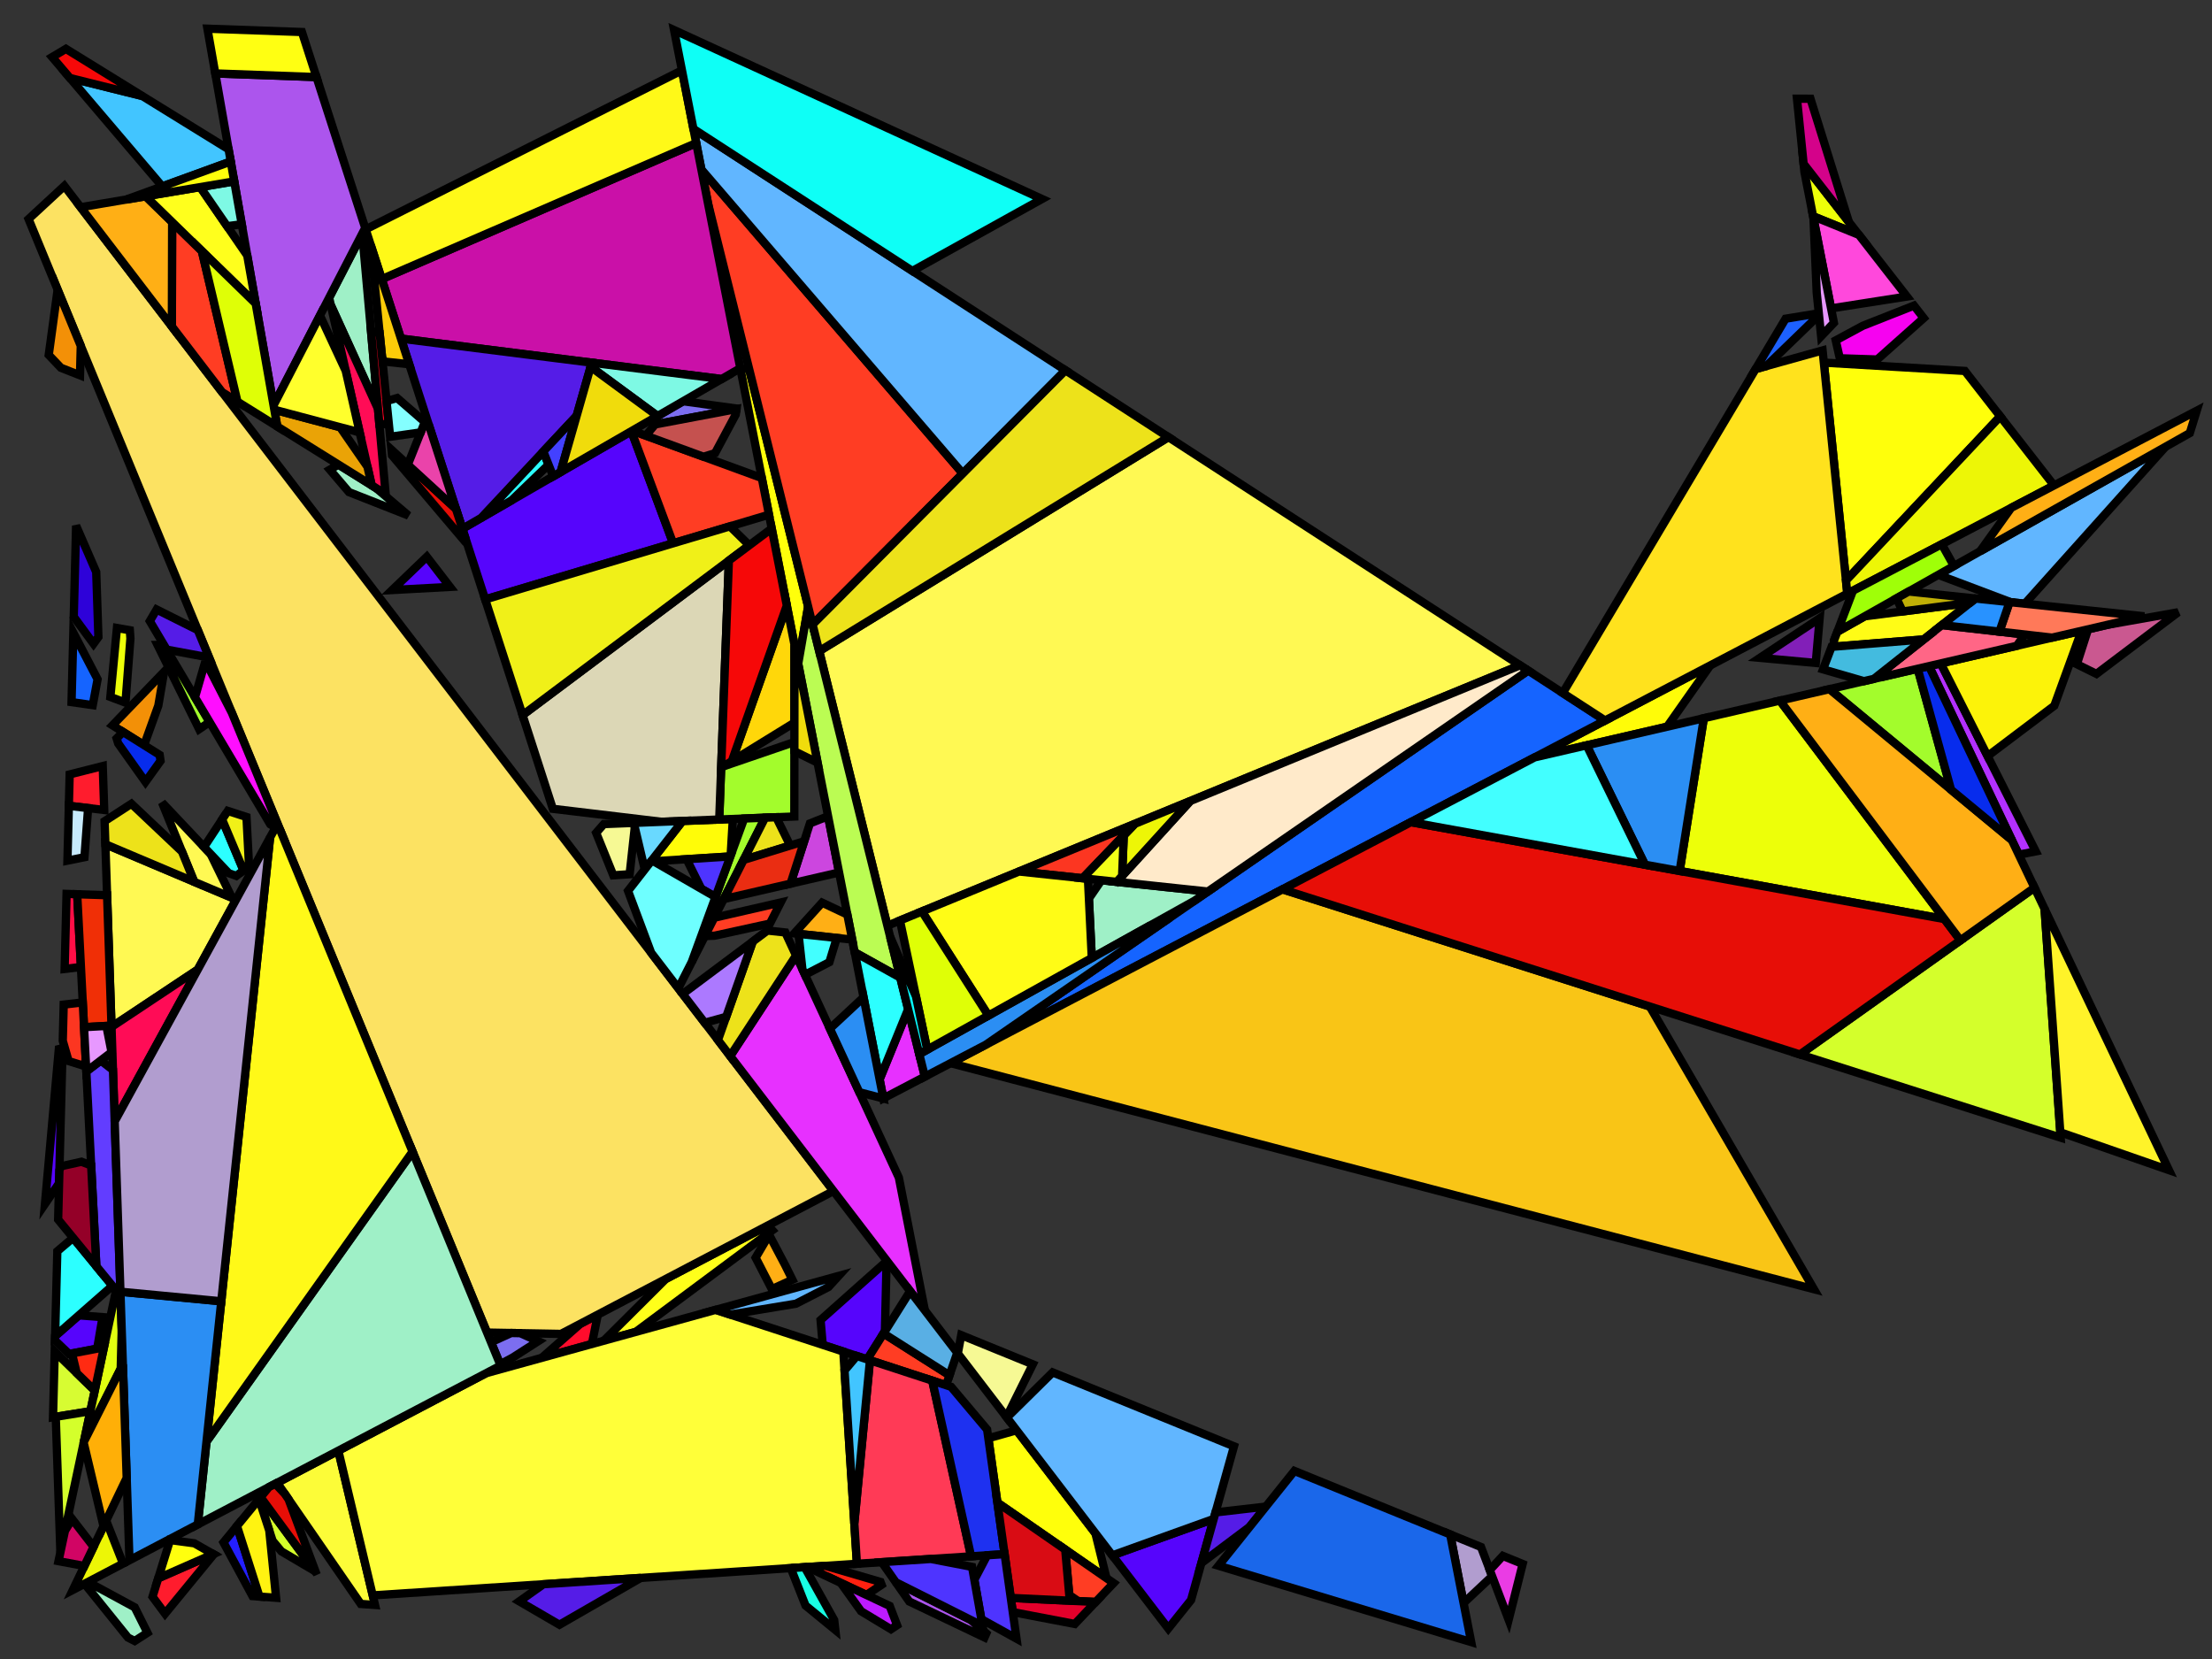 <?xml version="1.0" encoding="iso-8859-1" standalone="no"?>
<!DOCTYPE svg PUBLIC "-//W3C//DTD SVG 1.0//EN" "http://www.w3.org/TR/2001/REC-SVG-20010904/DTD/svg10.dtd">
<svg xmlns="http://www.w3.org/2000/svg" width="800" height="600">
<rect width="100%" height="100%" fill="#333333" stroke="none"/>
<path style="fill:rgb(0, 0, 0);fill-opacity:0.0;fill-rule:evenodd;stroke:rgb(0, 0, 0);stroke-width:0.0;" d="M 0, 600 L 800, 600 L 800, 0 L 0, 0 z "/>
<path style="fill:rgb(255, 255, 11);fill-opacity:1.0;fill-rule:evenodd;stroke:rgb(0, 0, 0);stroke-width:3.0;" d="M 710.619, 134.159 L 723.418, 150.596 L 667.627, 209.96 L 659.61, 131.15 z "/>
<path style="fill:rgb(255, 255, 11);fill-opacity:1.0;fill-rule:evenodd;stroke:rgb(0, 0, 0);stroke-width:3.0;" d="M 292.271, 219.365 L 288.684, 240.068 L 267.864, 133.788 L 270.817, 132.98 z "/>
<path style="fill:rgb(255, 255, 11);fill-opacity:1.0;fill-rule:evenodd;stroke:rgb(0, 0, 0);stroke-width:3.0;" d="M 396.164, 554.516 L 400.165, 570.745 L 360.719, 543.447 L 357.448, 520.17 L 367.667, 517.277 z "/>
<path style="fill:rgb(255, 255, 26);fill-opacity:1.0;fill-rule:evenodd;stroke:rgb(0, 0, 0);stroke-width:3.0;" d="M 279.33, 444.955 L 229.912, 481.701 L 218.368, 484.887 L 240.797, 462.553 L 277.706, 443.197 z "/>
<path style="fill:rgb(255, 252, 8);fill-opacity:1.0;fill-rule:evenodd;stroke:rgb(0, 0, 0);stroke-width:3.0;" d="M 264.248, 309.423 L 264.13, 309.744 L 235.439, 311.554 L 246.863, 296.911 L 265.043, 296.189 z "/>
<path style="fill:rgb(255, 252, 8);fill-opacity:1.0;fill-rule:evenodd;stroke:rgb(0, 0, 0);stroke-width:3.0;" d="M 602.927, 262.825 L 555.024, 273.91 L 618.527, 240.662 z "/>
<path style="fill:rgb(255, 12, 44);fill-opacity:1.0;fill-rule:evenodd;stroke:rgb(0, 0, 0);stroke-width:3.0;" d="M 214.069, 486.074 L 195.928, 491.081 L 209.936, 478.737 L 216.211, 475.446 z "/>
<path style="fill:rgb(86, 5, 252);fill-opacity:1.0;fill-rule:evenodd;stroke:rgb(0, 0, 0);stroke-width:3.0;" d="M 430.764, 578.675 L 422.528, 588.966 L 402.289, 562.519 L 438.953, 549.345 z "/>
<path style="fill:rgb(86, 5, 252);fill-opacity:1.0;fill-rule:evenodd;stroke:rgb(0, 0, 0);stroke-width:3.0;" d="M 243.453, 196.491 L 175.48, 216.788 L 167.225, 191.231 L 228.335, 155.937 z "/>
<path style="fill:rgb(86, 5, 252);fill-opacity:1.0;fill-rule:evenodd;stroke:rgb(0, 0, 0);stroke-width:3.0;" d="M 21.367, 427.935 L 16.253, 435.447 L 21.282, 379.409 L 22.633, 379.065 z "/>
<path style="fill:rgb(86, 5, 252);fill-opacity:1.0;fill-rule:evenodd;stroke:rgb(0, 0, 0);stroke-width:3.0;" d="M 162.752, 212.264 L 141.84, 213.389 L 154.359, 201.359 z "/>
<path style="fill:rgb(86, 5, 252);fill-opacity:1.0;fill-rule:evenodd;stroke:rgb(0, 0, 0);stroke-width:3.0;" d="M 37.084, 476.357 L 35.139, 487.764 L 24.992, 489.689 L 19.894, 484.809 L 19.935, 483.226 L 28.503, 475.709 z "/>
<path style="fill:rgb(86, 5, 252);fill-opacity:1.0;fill-rule:evenodd;stroke:rgb(0, 0, 0);stroke-width:3.0;" d="M 320.041, 481.486 L 313.654, 491.646 L 297.549, 486.38 L 296.77, 477.418 L 319.834, 456.882 L 320.638, 456.66 z "/>
<path style="fill:rgb(252, 226, 98);fill-opacity:1.0;fill-rule:evenodd;stroke:rgb(0, 0, 0);stroke-width:3.0;" d="M 301.447, 430.747 L 202.903, 482.425 L 176.147, 481.942 L 10.329, 79.221 L 23.272, 67.251 z "/>
<path style="fill:rgb(204, 70, 223);fill-opacity:1.0;fill-rule:evenodd;stroke:rgb(0, 0, 0);stroke-width:3.0;" d="M 303.468, 315.539 L 285.908, 319.589 L 292.917, 297.809 L 299.482, 295.193 z "/>
<path style="fill:rgb(163, 252, 44);fill-opacity:1.0;fill-rule:evenodd;stroke:rgb(0, 0, 0);stroke-width:3.0;" d="M 75.825, 261.147 L 72.024, 263.711 L 56.978, 233.247 L 59.273, 233.225 z "/>
<path style="fill:rgb(163, 252, 44);fill-opacity:1.0;fill-rule:evenodd;stroke:rgb(0, 0, 0);stroke-width:3.0;" d="M 705.619, 285.621 L 661.631, 249.241 L 693.557, 241.853 z "/>
<path style="fill:rgb(163, 252, 44);fill-opacity:1.0;fill-rule:evenodd;stroke:rgb(0, 0, 0);stroke-width:3.0;" d="M 287.277, 295.306 L 260.116, 296.385 L 260.813, 277.662 L 261.627, 277.161 L 287.303, 268.367 z "/>
<path style="fill:rgb(163, 252, 44);fill-opacity:1.0;fill-rule:evenodd;stroke:rgb(0, 0, 0);stroke-width:3.0;" d="M 250.173, 347.918 L 269.146, 296.026 L 276.712, 295.726 z "/>
<path style="fill:rgb(21, 100, 255);fill-opacity:1.0;fill-rule:evenodd;stroke:rgb(0, 0, 0);stroke-width:3.0;" d="M 35.292, 245.662 L 33.546, 255.03 L 25.874, 253.928 L 26.523, 228.844 z "/>
<path style="fill:rgb(21, 100, 255);fill-opacity:1.0;fill-rule:evenodd;stroke:rgb(0, 0, 0);stroke-width:3.0;" d="M 580.499, 260.572 L 356.551, 377.823 L 552.676, 242.517 z "/>
<path style="fill:rgb(252, 252, 56);fill-opacity:1.0;fill-rule:evenodd;stroke:rgb(0, 0, 0);stroke-width:3.0;" d="M 135.624, 580.458 L 130.472, 580.083 L 100.239, 536.264 L 122.363, 524.662 z "/>
<path style="fill:rgb(215, 252, 50);fill-opacity:1.0;fill-rule:evenodd;stroke:rgb(0, 0, 0);stroke-width:3.0;" d="M 34.272, 502.927 L 32.686, 510.387 L 19.175, 512.564 L 19.789, 488.843 z "/>
<path style="fill:rgb(255, 249, 83);fill-opacity:1.0;fill-rule:evenodd;stroke:rgb(0, 0, 0);stroke-width:3.0;" d="M 85.394, 325.323 L 71.515, 350.678 L 40.334, 371.404 L 38.111, 305.327 z "/>
<path style="fill:rgb(255, 249, 83);fill-opacity:1.0;fill-rule:evenodd;stroke:rgb(0, 0, 0);stroke-width:3.0;" d="M 76.173, 308.875 L 83.884, 324.684 L 70.253, 318.92 L 58.614, 290.275 z "/>
<path style="fill:rgb(255, 249, 83);fill-opacity:1.0;fill-rule:evenodd;stroke:rgb(0, 0, 0);stroke-width:3.0;" d="M 549.749, 240.617 L 320.934, 334.784 L 296.274, 235.485 L 422.579, 158.095 z "/>
<path style="fill:rgb(255, 255, 57);fill-opacity:1.0;fill-rule:evenodd;stroke:rgb(0, 0, 0);stroke-width:3.0;" d="M 305.001, 488.817 L 309.919, 565.561 L 134.799, 576.988 L 122.363, 524.662 L 175.807, 496.634 L 258.833, 473.719 z "/>
<path style="fill:rgb(212, 255, 43);fill-opacity:1.0;fill-rule:evenodd;stroke:rgb(0, 0, 0);stroke-width:3.0;" d="M 113.886, 568.211 L 101.759, 561.069 L 98.588, 557.243 L 93.677, 542.177 L 94.249, 541.48 z "/>
<path style="fill:rgb(212, 255, 43);fill-opacity:1.0;fill-rule:evenodd;stroke:rgb(0, 0, 0);stroke-width:3.0;" d="M 739.448, 328.702 L 745.268, 411.442 L 650.981, 381.355 L 735.8, 321.04 z "/>
<path style="fill:rgb(212, 255, 43);fill-opacity:1.0;fill-rule:evenodd;stroke:rgb(0, 0, 0);stroke-width:3.0;" d="M 21.843, 561.392 L 20.164, 512.404 L 32.686, 510.387 z "/>
<path style="fill:rgb(187, 252, 83);fill-opacity:1.0;fill-rule:evenodd;stroke:rgb(0, 0, 0);stroke-width:3.0;" d="M 325.603, 353.585 L 309.126, 344.42 L 288.684, 240.068 L 292.271, 219.365 z "/>
<path style="fill:rgb(255, 14, 255);fill-opacity:1.0;fill-rule:evenodd;stroke:rgb(0, 0, 0);stroke-width:3.0;" d="M 74.911, 240.355 L 83.861, 257.809 L 101.405, 300.415 L 97.742, 298.117 L 70.516, 252.19 L 73.943, 240.323 z "/>
<path style="fill:rgb(255, 14, 70);fill-opacity:1.0;fill-rule:evenodd;stroke:rgb(0, 0, 0);stroke-width:3.0;" d="M 27.919, 323.418 L 29.274, 349.73 L 23.374, 350.433 L 24.077, 323.293 z "/>
<path style="fill:rgb(255, 33, 16);fill-opacity:1.0;fill-rule:evenodd;stroke:rgb(0, 0, 0);stroke-width:3.0;" d="M 318.458, 572.135 L 318.847, 573.151 L 313.338, 576.833 L 291.903, 566.737 L 298.543, 566.304 z "/>
<path style="fill:rgb(255, 61, 35);fill-opacity:1.0;fill-rule:evenodd;stroke:rgb(0, 0, 0);stroke-width:3.0;" d="M 348.21, 171.25 L 293.885, 225.864 L 256.084, 73.652 L 253.661, 61.284 z "/>
<path style="fill:rgb(255, 61, 35);fill-opacity:1.0;fill-rule:evenodd;stroke:rgb(0, 0, 0);stroke-width:3.0;" d="M 275.524, 172.89 L 278.12, 186.14 L 243.453, 196.491 L 228.335, 155.937 L 228.64, 155.76 z "/>
<path style="fill:rgb(255, 61, 35);fill-opacity:1.0;fill-rule:evenodd;stroke:rgb(0, 0, 0);stroke-width:3.0;" d="M 343.405, 497.391 L 342.173, 500.973 L 313.654, 491.646 L 319.552, 482.264 z "/>
<path style="fill:rgb(255, 61, 35);fill-opacity:1.0;fill-rule:evenodd;stroke:rgb(0, 0, 0);stroke-width:3.0;" d="M 402.757, 572.539 L 396.279, 579.363 L 389.931, 579.062 L 386.714, 576.847 L 385.252, 560.425 z "/>
<path style="fill:rgb(255, 61, 35);fill-opacity:1.0;fill-rule:evenodd;stroke:rgb(0, 0, 0);stroke-width:3.0;" d="M 72.997, 90.791 L 85.886, 145.275 L 80.335, 141.816 L 62.163, 118.07 L 62.255, 80.316 z "/>
<path style="fill:rgb(255, 61, 35);fill-opacity:1.0;fill-rule:evenodd;stroke:rgb(0, 0, 0);stroke-width:3.0;" d="M 278.451, 334.02 L 258.441, 338.406 L 254.941, 338.542 L 258.311, 331.914 L 282.327, 326.398 z "/>
<path style="fill:rgb(97, 182, 255);fill-opacity:1.0;fill-rule:evenodd;stroke:rgb(0, 0, 0);stroke-width:3.0;" d="M 385.336, 133.928 L 348.21, 171.25 L 253.661, 61.284 L 250.788, 46.617 z "/>
<path style="fill:rgb(97, 182, 255);fill-opacity:1.0;fill-rule:evenodd;stroke:rgb(0, 0, 0);stroke-width:3.0;" d="M 446.286, 523.079 L 438.953, 549.345 L 402.289, 562.519 L 364.156, 512.69 L 380.699, 496.348 z "/>
<path style="fill:rgb(97, 182, 255);fill-opacity:1.0;fill-rule:evenodd;stroke:rgb(0, 0, 0);stroke-width:3.0;" d="M 299.612, 465.477 L 287.875, 471.497 L 264.091, 475.438 L 258.833, 473.719 L 303.293, 461.447 z "/>
<path style="fill:rgb(97, 182, 255);fill-opacity:1.0;fill-rule:evenodd;stroke:rgb(0, 0, 0);stroke-width:3.0;" d="M 732.309, 218.342 L 727.24, 217.808 L 701.001, 207.895 L 783.21, 161.559 z "/>
<path style="fill:rgb(124, 110, 240);fill-opacity:1.0;fill-rule:evenodd;stroke:rgb(0, 0, 0);stroke-width:3.0;" d="M 188.144, 482.159 L 194.651, 485.057 L 185.371, 491.006 L 180.874, 493.422 L 177.585, 485.434 L 184.884, 482.1 z "/>
<path style="fill:rgb(124, 110, 240);fill-opacity:1.0;fill-rule:evenodd;stroke:rgb(0, 0, 0);stroke-width:3.0;" d="M 266.333, 147.753 L 266.377, 147.909 L 266.372, 147.945 L 236.838, 153.523 L 235.467, 151.817 L 247.074, 145.113 z "/>
<path style="fill:rgb(159, 240, 199);fill-opacity:1.0;fill-rule:evenodd;stroke:rgb(0, 0, 0);stroke-width:3.0;" d="M 135.975, 176.484 L 147.722, 186.446 L 126.2, 177.972 L 119.282, 169.854 L 122.415, 168.036 z "/>
<path style="fill:rgb(159, 240, 199);fill-opacity:1.0;fill-rule:evenodd;stroke:rgb(0, 0, 0);stroke-width:3.0;" d="M 436.838, 322.433 L 431.984, 325.782 L 394.863, 346.459 L 393.817, 324.951 L 398.341, 318.353 z "/>
<path style="fill:rgb(159, 240, 199);fill-opacity:1.0;fill-rule:evenodd;stroke:rgb(0, 0, 0);stroke-width:3.0;" d="M 181.062, 493.879 L 71.534, 551.317 L 74.685, 521.383 L 149.206, 416.509 z "/>
<path style="fill:rgb(159, 240, 199);fill-opacity:1.0;fill-rule:evenodd;stroke:rgb(0, 0, 0);stroke-width:3.0;" d="M 136.705, 147.877 L 119.654, 110.393 L 119.037, 107.674 L 131.014, 84.498 z "/>
<path style="fill:rgb(159, 240, 199);fill-opacity:1.0;fill-rule:evenodd;stroke:rgb(0, 0, 0);stroke-width:3.0;" d="M 48.724, 581.315 L 53.328, 590.52 L 48.717, 593.483 L 46.282, 592.246 L 30.591, 572.789 L 31.811, 572.149 z "/>
<path style="fill:rgb(231, 48, 255);fill-opacity:1.0;fill-rule:evenodd;stroke:rgb(0, 0, 0);stroke-width:3.0;" d="M 325.089, 425.908 L 334.496, 473.933 L 264.096, 381.939 L 287.898, 345.572 z "/>
<path style="fill:rgb(231, 48, 255);fill-opacity:1.0;fill-rule:evenodd;stroke:rgb(0, 0, 0);stroke-width:3.0;" d="M 334.491, 389.373 L 319.472, 397.236 L 318.124, 390.354 L 328.436, 364.993 z "/>
<path style="fill:rgb(44, 255, 255);fill-opacity:1.0;fill-rule:evenodd;stroke:rgb(0, 0, 0);stroke-width:3.0;" d="M 40.668, 465.036 L 19.935, 483.226 L 20.73, 452.522 L 26.439, 447.677 z "/>
<path style="fill:rgb(44, 255, 255);fill-opacity:1.0;fill-rule:evenodd;stroke:rgb(0, 0, 0);stroke-width:3.0;" d="M 198.394, 168.075 L 185.054, 180.934 L 174.02, 187.306 L 196.498, 163.277 z "/>
<path style="fill:rgb(44, 255, 255);fill-opacity:1.0;fill-rule:evenodd;stroke:rgb(0, 0, 0);stroke-width:3.0;" d="M 88.064, 314.786 L 85.455, 316.779 L 82.702, 315.791 L 73.782, 306.342 L 80.335, 296.378 z "/>
<path style="fill:rgb(44, 255, 255);fill-opacity:1.0;fill-rule:evenodd;stroke:rgb(0, 0, 0);stroke-width:3.0;" d="M 325.603, 353.585 L 328.436, 364.993 L 318.124, 390.354 L 309.126, 344.42 z "/>
<path style="fill:rgb(255, 226, 29);fill-opacity:1.0;fill-rule:evenodd;stroke:rgb(0, 0, 0);stroke-width:3.0;" d="M 668.109, 214.703 L 580.499, 260.572 L 565.201, 250.644 L 634.943, 133.474 L 659.16, 126.73 z "/>
<path style="fill:rgb(255, 12, 86);fill-opacity:1.0;fill-rule:evenodd;stroke:rgb(0, 0, 0);stroke-width:3.0;" d="M 136.705, 147.877 L 139.47, 178.662 L 134.426, 175.519 L 119.654, 110.393 z "/>
<path style="fill:rgb(255, 12, 86);fill-opacity:1.0;fill-rule:evenodd;stroke:rgb(0, 0, 0);stroke-width:3.0;" d="M 41.482, 405.544 L 40.334, 371.404 L 71.515, 350.678 z "/>
<path style="fill:rgb(237, 226, 26);fill-opacity:1.0;fill-rule:evenodd;stroke:rgb(0, 0, 0);stroke-width:3.0;" d="M 65.813, 307.993 L 70.253, 318.92 L 38.111, 305.327 L 37.831, 296.99 L 47.525, 290.695 z "/>
<path style="fill:rgb(237, 226, 26);fill-opacity:1.0;fill-rule:evenodd;stroke:rgb(0, 0, 0);stroke-width:3.0;" d="M 284.041, 337.24 L 287.898, 345.572 L 264.096, 381.939 L 259.662, 376.146 L 272.241, 340.527 L 277.564, 336.549 z "/>
<path style="fill:rgb(237, 226, 26);fill-opacity:1.0;fill-rule:evenodd;stroke:rgb(0, 0, 0);stroke-width:3.0;" d="M 285.779, 305.808 L 268.95, 310.991 L 276.712, 295.726 L 280.73, 295.566 z "/>
<path style="fill:rgb(237, 226, 26);fill-opacity:1.0;fill-rule:evenodd;stroke:rgb(0, 0, 0);stroke-width:3.0;" d="M 422.579, 158.095 L 296.274, 235.485 L 293.885, 225.864 L 385.336, 133.928 z "/>
<path style="fill:rgb(226, 255, 17);fill-opacity:1.0;fill-rule:evenodd;stroke:rgb(0, 0, 0);stroke-width:3.0;" d="M 43.604, 468.618 L 44.022, 481.047 L 43.659, 495.014 L 30.334, 521.452 L 41.985, 466.642 z "/>
<path style="fill:rgb(202, 16, 168);fill-opacity:1.0;fill-rule:evenodd;stroke:rgb(0, 0, 0);stroke-width:3.0;" d="M 267.744, 133.175 L 260.968, 137.089 L 145.014, 122.47 L 138.059, 100.937 L 251.791, 51.737 z "/>
<path style="fill:rgb(255, 249, 24);fill-opacity:1.0;fill-rule:evenodd;stroke:rgb(0, 0, 0);stroke-width:3.0;" d="M 101.405, 300.415 L 149.206, 416.509 L 74.685, 521.383 L 97.685, 302.868 L 99.635, 299.305 z "/>
<path style="fill:rgb(255, 249, 24);fill-opacity:1.0;fill-rule:evenodd;stroke:rgb(0, 0, 0);stroke-width:3.0;" d="M 251.791, 51.737 L 138.059, 100.937 L 132.247, 82.945 L 246.638, 25.434 z "/>
<path style="fill:rgb(172, 85, 237);fill-opacity:1.0;fill-rule:evenodd;stroke:rgb(0, 0, 0);stroke-width:3.0;" d="M 351.07, 585.868 L 356.706, 590.731 L 356.065, 592.199 L 328.853, 579.201 L 323.986, 572.243 z "/>
<path style="fill:rgb(172, 85, 237);fill-opacity:1.0;fill-rule:evenodd;stroke:rgb(0, 0, 0);stroke-width:3.0;" d="M 114.461, 27.878 L 132.082, 82.431 L 98.932, 146.58 L 77.859, 26.552 z "/>
<path style="fill:rgb(255, 58, 86);fill-opacity:1.0;fill-rule:evenodd;stroke:rgb(0, 0, 0);stroke-width:3.0;" d="M 337.158, 499.333 L 351.215, 562.867 L 309.919, 565.561 L 308.978, 550.881 L 314.635, 491.967 z "/>
<path style="fill:rgb(255, 28, 45);fill-opacity:1.0;fill-rule:evenodd;stroke:rgb(0, 0, 0);stroke-width:3.0;" d="M 37.695, 292.944 L 24.902, 291.435 L 25.197, 280.077 L 37.16, 277.049 z "/>
<path style="fill:rgb(255, 28, 45);fill-opacity:1.0;fill-rule:evenodd;stroke:rgb(0, 0, 0);stroke-width:3.0;" d="M 77.296, 562.147 L 59.696, 583.603 L 55.165, 577.483 L 57.233, 570.801 L 77.14, 562.059 z "/>
<path style="fill:rgb(98, 61, 255);fill-opacity:1.0;fill-rule:evenodd;stroke:rgb(0, 0, 0);stroke-width:3.0;" d="M 40.858, 386.975 L 43.604, 468.618 L 34.846, 457.933 L 31.22, 387.512 L 36.428, 383.536 z "/>
<path style="fill:rgb(220, 215, 182);fill-opacity:1.0;fill-rule:evenodd;stroke:rgb(0, 0, 0);stroke-width:3.0;" d="M 260.116, 296.385 L 239.238, 297.214 L 199.941, 292.516 L 188.993, 258.622 L 263.606, 202.743 z "/>
<path style="fill:rgb(25, 255, 228);fill-opacity:1.0;fill-rule:evenodd;stroke:rgb(0, 0, 0);stroke-width:3.0;" d="M 301.701, 585.93 L 302.103, 589.486 L 291.333, 580.663 L 285.99, 567.123 L 291.028, 566.794 z "/>
<path style="fill:rgb(237, 255, 9);fill-opacity:1.0;fill-rule:evenodd;stroke:rgb(0, 0, 0);stroke-width:3.0;" d="M 672.299, 84.946 L 655.729, 78.218 L 652.592, 62.157 L 652.297, 59.258 z "/>
<path style="fill:rgb(237, 255, 9);fill-opacity:1.0;fill-rule:evenodd;stroke:rgb(0, 0, 0);stroke-width:3.0;" d="M 703.243, 332.406 L 607.47, 315.005 L 616.213, 259.751 L 643.733, 253.382 z "/>
<path style="fill:rgb(237, 255, 9);fill-opacity:1.0;fill-rule:evenodd;stroke:rgb(0, 0, 0);stroke-width:3.0;" d="M 46.957, 227.939 L 47.169, 230.929 L 45.38, 254.127 L 39.915, 252.058 L 42.296, 227.116 z "/>
<path style="fill:rgb(46, 2, 217);fill-opacity:1.0;fill-rule:evenodd;stroke:rgb(0, 0, 0);stroke-width:3.0;" d="M 34.8, 206.883 L 35.59, 230.384 L 33.828, 232.809 L 26.672, 223.091 L 27.526, 190.122 z "/>
<path style="fill:rgb(246, 249, 148);fill-opacity:1.0;fill-rule:evenodd;stroke:rgb(0, 0, 0);stroke-width:3.0;" d="M 373.528, 493.425 L 364.024, 512.518 L 346.413, 489.505 L 347.637, 482.873 z "/>
<path style="fill:rgb(246, 249, 148);fill-opacity:1.0;fill-rule:evenodd;stroke:rgb(0, 0, 0);stroke-width:3.0;" d="M 227.718, 316.176 L 221.809, 316.572 L 215.609, 301.21 L 218.374, 298.042 L 229.755, 297.59 z "/>
<path style="fill:rgb(246, 2, 240);fill-opacity:1.0;fill-rule:evenodd;stroke:rgb(0, 0, 0);stroke-width:3.0;" d="M 695.739, 115.049 L 678.931, 130.017 L 665.378, 129.57 L 663.922, 123.101 L 673.69, 117.832 L 692.213, 110.52 z "/>
<path style="fill:rgb(249, 197, 22);fill-opacity:1.0;fill-rule:evenodd;stroke:rgb(0, 0, 0);stroke-width:3.0;" d="M 596.674, 364.025 L 656.038, 466.26 L 343.784, 384.507 L 463.855, 321.643 z "/>
<path style="fill:rgb(240, 47, 6);fill-opacity:1.0;fill-rule:evenodd;stroke:rgb(0, 0, 0);stroke-width:3.0;" d="M 38.732, 323.769 L 40.318, 370.938 L 30.395, 371.49 L 27.919, 323.418 z "/>
<path style="fill:rgb(29, 97, 255);fill-opacity:1.0;fill-rule:evenodd;stroke:rgb(0, 0, 0);stroke-width:3.0;" d="M 657.861, 113.955 L 638.794, 132.401 L 634.943, 133.474 L 645.779, 115.268 L 657.794, 113.301 z "/>
<path style="fill:rgb(234, 45, 18);fill-opacity:1.0;fill-rule:evenodd;stroke:rgb(0, 0, 0);stroke-width:3.0;" d="M 285.908, 319.589 L 261.743, 325.164 L 268.95, 310.991 L 290.845, 304.247 z "/>
<path style="fill:rgb(234, 163, 6);fill-opacity:1.0;fill-rule:evenodd;stroke:rgb(0, 0, 0);stroke-width:3.0;" d="M 123.016, 154.507 L 132.9, 168.789 L 134.426, 175.519 L 100.277, 154.241 L 99.213, 148.183 z "/>
<path style="fill:rgb(255, 43, 18);fill-opacity:1.0;fill-rule:evenodd;stroke:rgb(0, 0, 0);stroke-width:3.0;" d="M 34.272, 502.927 L 27.746, 496.581 L 26.022, 489.493 L 37.594, 487.299 z "/>
<path style="fill:rgb(85, 28, 231);fill-opacity:1.0;fill-rule:evenodd;stroke:rgb(0, 0, 0);stroke-width:3.0;" d="M 71.542, 227.888 L 75.617, 237.786 L 60.294, 234.946 L 54.178, 224.629 L 56.64, 220.439 z "/>
<path style="fill:rgb(85, 28, 231);fill-opacity:1.0;fill-rule:evenodd;stroke:rgb(0, 0, 0);stroke-width:3.0;" d="M 457.339, 545.47 L 451.95, 552.202 L 434.501, 565.289 L 439.612, 546.982 L 457.216, 544.948 z "/>
<path style="fill:rgb(85, 28, 231);fill-opacity:1.0;fill-rule:evenodd;stroke:rgb(0, 0, 0);stroke-width:3.0;" d="M 214.034, 131.172 L 208.551, 150.392 L 174.02, 187.306 L 167.225, 191.231 L 145.014, 122.47 z "/>
<path style="fill:rgb(85, 28, 231);fill-opacity:1.0;fill-rule:evenodd;stroke:rgb(0, 0, 0);stroke-width:3.0;" d="M 202.331, 587.607 L 187.799, 579.149 L 196.524, 572.96 L 231.745, 570.662 z "/>
<path style="fill:rgb(179, 48, 255);fill-opacity:1.0;fill-rule:evenodd;stroke:rgb(0, 0, 0);stroke-width:3.0;" d="M 736.253, 307.91 L 730.117, 309.102 L 697.651, 240.906 L 701.904, 239.921 z "/>
<path style="fill:rgb(130, 31, 184);fill-opacity:1.0;fill-rule:evenodd;stroke:rgb(0, 0, 0);stroke-width:3.0;" d="M 656.692, 239.77 L 636.5, 237.916 L 658.099, 223.592 z "/>
<path style="fill:rgb(255, 255, 44);fill-opacity:1.0;fill-rule:evenodd;stroke:rgb(0, 0, 0);stroke-width:3.0;" d="M 125.034, 134.112 L 130.086, 156.386 L 99.213, 148.183 L 98.932, 146.58 L 115.715, 114.103 z "/>
<path style="fill:rgb(255, 234, 202);fill-opacity:1.0;fill-rule:evenodd;stroke:rgb(0, 0, 0);stroke-width:3.0;" d="M 552.676, 242.517 L 436.838, 322.433 L 403.876, 318.939 L 430.488, 289.698 L 549.749, 240.617 z "/>
<path style="fill:rgb(231, 14, 7);fill-opacity:1.0;fill-rule:evenodd;stroke:rgb(0, 0, 0);stroke-width:3.0;" d="M 703.243, 332.406 L 709.023, 340.081 L 650.981, 381.355 L 463.855, 321.643 L 510.266, 297.344 z "/>
<path style="fill:rgb(231, 14, 7);fill-opacity:1.0;fill-rule:evenodd;stroke:rgb(0, 0, 0);stroke-width:3.0;" d="M 102.976, 540.231 L 104.372, 542.255 L 114.043, 568.188 L 113.913, 568.248 L 94.249, 541.48 L 97.236, 537.839 L 99.576, 536.611 z "/>
<path style="fill:rgb(231, 14, 7);fill-opacity:1.0;fill-rule:evenodd;stroke:rgb(0, 0, 0);stroke-width:3.0;" d="M 164.9, 184.033 L 168.214, 194.293 L 167.526, 195.076 L 141.773, 164.679 L 141.566, 162.632 z "/>
<path style="fill:rgb(43, 142, 243);fill-opacity:1.0;fill-rule:evenodd;stroke:rgb(0, 0, 0);stroke-width:3.0;" d="M 80.027, 470.631 L 71.534, 551.317 L 46.822, 564.277 L 43.556, 467.174 z "/>
<path style="fill:rgb(43, 142, 243);fill-opacity:1.0;fill-rule:evenodd;stroke:rgb(0, 0, 0);stroke-width:3.0;" d="M 356.551, 377.823 L 334.491, 389.373 L 332.464, 381.214 L 415.691, 334.857 L 419.004, 334.738 z "/>
<path style="fill:rgb(43, 142, 243);fill-opacity:1.0;fill-rule:evenodd;stroke:rgb(0, 0, 0);stroke-width:3.0;" d="M 607.47, 315.005 L 594.921, 312.725 L 573.83, 269.558 L 616.213, 259.751 z "/>
<path style="fill:rgb(43, 142, 243);fill-opacity:1.0;fill-rule:evenodd;stroke:rgb(0, 0, 0);stroke-width:3.0;" d="M 319.482, 397.289 L 310.784, 395.008 L 300.144, 372.023 L 312.313, 360.689 z "/>
<path style="fill:rgb(234, 67, 170);fill-opacity:1.0;fill-rule:evenodd;stroke:rgb(0, 0, 0);stroke-width:3.0;" d="M 155.191, 153.975 L 164.9, 184.033 L 147.489, 168.064 L 153.635, 152.626 z "/>
<path style="fill:rgb(228, 0, 43);fill-opacity:1.0;fill-rule:evenodd;stroke:rgb(0, 0, 0);stroke-width:3.0;" d="M 396.279, 579.363 L 388.716, 587.33 L 366.282, 583.037 L 365.561, 577.903 z "/>
<path style="fill:rgb(252, 243, 9);fill-opacity:1.0;fill-rule:evenodd;stroke:rgb(0, 0, 0);stroke-width:3.0;" d="M 742.965, 255.241 L 718.844, 273.45 L 701.904, 239.921 L 752.812, 228.141 z "/>
<path style="fill:rgb(237, 246, 6);fill-opacity:1.0;fill-rule:evenodd;stroke:rgb(0, 0, 0);stroke-width:3.0;" d="M 44.502, 565.493 L 26.351, 575.012 L 38.391, 549.968 z "/>
<path style="fill:rgb(237, 246, 6);fill-opacity:1.0;fill-rule:evenodd;stroke:rgb(0, 0, 0);stroke-width:3.0;" d="M 405.828, 316.795 L 406.419, 302.135 L 410.433, 297.951 L 430.488, 289.698 z "/>
<path style="fill:rgb(237, 246, 6);fill-opacity:1.0;fill-rule:evenodd;stroke:rgb(0, 0, 0);stroke-width:3.0;" d="M 742.861, 175.565 L 668.109, 214.703 L 667.627, 209.96 L 723.418, 150.596 z "/>
<path style="fill:rgb(30, 49, 240);fill-opacity:1.0;fill-rule:evenodd;stroke:rgb(0, 0, 0);stroke-width:3.0;" d="M 343.984, 501.565 L 357.006, 517.02 L 363.337, 562.076 L 351.215, 562.867 L 337.158, 499.333 z "/>
<path style="fill:rgb(252, 54, 33);fill-opacity:1.0;fill-rule:evenodd;stroke:rgb(0, 0, 0);stroke-width:3.0;" d="M 391.55, 317.633 L 368.537, 315.193 L 410.433, 297.951 z "/>
<path style="fill:rgb(252, 54, 33);fill-opacity:1.0;fill-rule:evenodd;stroke:rgb(0, 0, 0);stroke-width:3.0;" d="M 31.05, 384.215 L 29.472, 385.2 L 24.81, 383.744 L 22.701, 376.414 L 23.04, 363.322 L 29.933, 362.532 z "/>
<path style="fill:rgb(252, 204, 9);fill-opacity:1.0;fill-rule:evenodd;stroke:rgb(0, 0, 0);stroke-width:3.0;" d="M 148.011, 131.746 L 138.84, 130.743 L 138.185, 129.205 L 134.08, 88.617 z "/>
<path style="fill:rgb(36, 31, 255);fill-opacity:1.0;fill-rule:evenodd;stroke:rgb(0, 0, 0);stroke-width:3.0;" d="M 93.837, 577.421 L 91.318, 577.238 L 80.831, 557.837 L 85.701, 551.901 z "/>
<path style="fill:rgb(255, 243, 17);fill-opacity:1.0;fill-rule:evenodd;stroke:rgb(0, 0, 0);stroke-width:3.0;" d="M 97.392, 553.573 L 99.852, 577.858 L 93.837, 577.421 L 85.701, 551.901 L 93.677, 542.177 z "/>
<path style="fill:rgb(240, 240, 24);fill-opacity:1.0;fill-rule:evenodd;stroke:rgb(0, 0, 0);stroke-width:3.0;" d="M 89.143, 295.471 L 90.076, 313.249 L 88.064, 314.786 L 80.335, 296.378 L 82.376, 293.275 z "/>
<path style="fill:rgb(240, 240, 24);fill-opacity:1.0;fill-rule:evenodd;stroke:rgb(0, 0, 0);stroke-width:3.0;" d="M 270.982, 197.219 L 188.993, 258.622 L 175.48, 216.788 L 264.002, 190.355 z "/>
<path style="fill:rgb(105, 217, 255);fill-opacity:1.0;fill-rule:evenodd;stroke:rgb(0, 0, 0);stroke-width:3.0;" d="M 233.18, 314.451 L 229.579, 299.194 L 229.755, 297.59 L 246.863, 296.911 z "/>
<path style="fill:rgb(255, 72, 220);fill-opacity:1.0;fill-rule:evenodd;stroke:rgb(0, 0, 0);stroke-width:3.0;" d="M 672.299, 84.946 L 689.659, 107.241 L 662.236, 111.534 L 655.729, 78.218 z "/>
<path style="fill:rgb(243, 144, 7);fill-opacity:1.0;fill-rule:evenodd;stroke:rgb(0, 0, 0);stroke-width:3.0;" d="M 57.264, 255.185 L 52.114, 269.495 L 40.687, 262.327 L 59.351, 242.96 z "/>
<path style="fill:rgb(243, 144, 7);fill-opacity:1.0;fill-rule:evenodd;stroke:rgb(0, 0, 0);stroke-width:3.0;" d="M 29.211, 125.08 L 28.935, 135.736 L 22.044, 133.022 L 17.625, 128.379 L 20.846, 104.764 z "/>
<path style="fill:rgb(255, 0, 32);fill-opacity:1.0;fill-rule:evenodd;stroke:rgb(0, 0, 0);stroke-width:3.0;" d="M 137.308, 120.531 L 140.639, 153.461 L 137.195, 153.331 L 134.175, 119.698 z "/>
<path style="fill:rgb(255, 175, 21);fill-opacity:1.0;fill-rule:evenodd;stroke:rgb(0, 0, 0);stroke-width:3.0;" d="M 791.977, 156.617 L 716.116, 199.376 L 727.372, 183.675 L 794.467, 148.546 z "/>
<path style="fill:rgb(255, 175, 21);fill-opacity:1.0;fill-rule:evenodd;stroke:rgb(0, 0, 0);stroke-width:3.0;" d="M 306.449, 330.759 L 308.224, 339.818 L 287.26, 337.583 L 297.329, 326.463 z "/>
<path style="fill:rgb(255, 175, 21);fill-opacity:1.0;fill-rule:evenodd;stroke:rgb(0, 0, 0);stroke-width:3.0;" d="M 727.588, 303.791 L 735.8, 321.04 L 709.023, 340.081 L 643.733, 253.382 L 661.631, 249.241 z "/>
<path style="fill:rgb(255, 175, 21);fill-opacity:1.0;fill-rule:evenodd;stroke:rgb(0, 0, 0);stroke-width:3.0;" d="M 283.953, 457.536 L 286.582, 462.831 L 279.152, 466.236 L 273.279, 454.859 L 278.165, 446.569 z "/>
<path style="fill:rgb(255, 175, 21);fill-opacity:1.0;fill-rule:evenodd;stroke:rgb(0, 0, 0);stroke-width:3.0;" d="M 62.255, 80.316 L 62.163, 118.07 L 29.157, 74.941 L 52.684, 70.984 z "/>
<path style="fill:rgb(255, 175, 7);fill-opacity:1.0;fill-rule:evenodd;stroke:rgb(0, 0, 0);stroke-width:3.0;" d="M 45.821, 534.514 L 37.436, 551.956 L 30.263, 521.784 L 30.334, 521.452 L 44.44, 493.465 z "/>
<path style="fill:rgb(255, 252, 22);fill-opacity:1.0;fill-rule:evenodd;stroke:rgb(0, 0, 0);stroke-width:3.0;" d="M 695.757, 231.252 L 663.074, 233.884 L 663.361, 231.473 L 664.507, 228.464 L 674.377, 222.901 L 712.536, 217.989 z "/>
<path style="fill:rgb(255, 252, 22);fill-opacity:1.0;fill-rule:evenodd;stroke:rgb(0, 0, 0);stroke-width:3.0;" d="M 393.471, 317.836 L 394.863, 346.459 L 357.462, 367.29 L 333.43, 329.641 L 368.537, 315.193 z "/>
<path style="fill:rgb(177, 157, 207);fill-opacity:1.0;fill-rule:evenodd;stroke:rgb(0, 0, 0);stroke-width:3.0;" d="M 535.632, 559.493 L 539.648, 570.071 L 529.641, 579.441 L 529.049, 578.35 L 524.477, 554.946 z "/>
<path style="fill:rgb(177, 157, 207);fill-opacity:1.0;fill-rule:evenodd;stroke:rgb(0, 0, 0);stroke-width:3.0;" d="M 80.027, 470.631 L 43.556, 467.174 L 41.482, 405.544 L 97.685, 302.868 z "/>
<path style="fill:rgb(66, 197, 255);fill-opacity:1.0;fill-rule:evenodd;stroke:rgb(0, 0, 0);stroke-width:3.0;" d="M 51.453, 34.719 L 82.678, 54 L 83.453, 58.418 L 58.681, 67.423 L 25.306, 28.213 z "/>
<path style="fill:rgb(66, 197, 255);fill-opacity:1.0;fill-rule:evenodd;stroke:rgb(0, 0, 0);stroke-width:3.0;" d="M 314.635, 491.967 L 308.978, 550.881 L 305.438, 495.644 L 309.861, 490.406 z "/>
<path style="fill:rgb(217, 12, 20);fill-opacity:1.0;fill-rule:evenodd;stroke:rgb(0, 0, 0);stroke-width:3.0;" d="M 385.252, 560.425 L 386.899, 578.917 L 365.561, 577.903 L 360.719, 543.447 z "/>
<path style="fill:rgb(212, 2, 138);fill-opacity:1.0;fill-rule:evenodd;stroke:rgb(0, 0, 0);stroke-width:3.0;" d="M 654.781, 35.711 L 668.678, 80.296 L 652.297, 59.258 L 649.9, 35.697 z "/>
<path style="fill:rgb(172, 121, 255);fill-opacity:1.0;fill-rule:evenodd;stroke:rgb(0, 0, 0);stroke-width:3.0;" d="M 262.627, 367.753 L 254.876, 369.891 L 246.897, 359.466 L 272.241, 340.527 z "/>
<path style="fill:rgb(14, 255, 246);fill-opacity:1.0;fill-rule:evenodd;stroke:rgb(0, 0, 0);stroke-width:3.0;" d="M 376.856, 71.969 L 329.966, 97.997 L 250.788, 46.617 L 243.787, 10.877 z "/>
<path style="fill:rgb(89, 175, 228);fill-opacity:1.0;fill-rule:evenodd;stroke:rgb(0, 0, 0);stroke-width:3.0;" d="M 346.21, 489.239 L 343.405, 497.391 L 319.552, 482.264 L 329.167, 466.969 z "/>
<path style="fill:rgb(159, 255, 8);fill-opacity:1.0;fill-rule:evenodd;stroke:rgb(0, 0, 0);stroke-width:3.0;" d="M 706.664, 204.703 L 664.507, 228.464 L 670.158, 213.63 L 702.264, 196.821 z "/>
<path style="fill:rgb(255, 215, 10);fill-opacity:1.0;fill-rule:evenodd;stroke:rgb(0, 0, 0);stroke-width:3.0;" d="M 287.336, 233.188 L 287.309, 261.36 L 264.68, 275.283 L 284.56, 219.019 z "/>
<path style="fill:rgb(246, 8, 8);fill-opacity:1.0;fill-rule:evenodd;stroke:rgb(0, 0, 0);stroke-width:3.0;" d="M 51.453, 34.719 L 25.306, 28.213 L 18.86, 20.64 L 23.838, 17.668 z "/>
<path style="fill:rgb(246, 8, 8);fill-opacity:1.0;fill-rule:evenodd;stroke:rgb(0, 0, 0);stroke-width:3.0;" d="M 284.56, 219.019 L 264.68, 275.283 L 260.813, 277.662 L 263.606, 202.743 L 279.099, 191.14 z "/>
<path style="fill:rgb(66, 255, 255);fill-opacity:1.0;fill-rule:evenodd;stroke:rgb(0, 0, 0);stroke-width:3.0;" d="M 302.617, 339.22 L 299.957, 347.977 L 291.125, 352.542 L 290.199, 350.542 L 288.797, 337.747 z "/>
<path style="fill:rgb(66, 255, 255);fill-opacity:1.0;fill-rule:evenodd;stroke:rgb(0, 0, 0);stroke-width:3.0;" d="M 594.921, 312.725 L 510.266, 297.344 L 555.024, 273.91 L 573.83, 269.558 z "/>
<path style="fill:rgb(255, 255, 18);fill-opacity:1.0;fill-rule:evenodd;stroke:rgb(0, 0, 0);stroke-width:3.0;" d="M 109.197, 11.582 L 114.461, 27.878 L 77.859, 26.552 L 75.019, 10.374 z "/>
<path style="fill:rgb(243, 255, 24);fill-opacity:1.0;fill-rule:evenodd;stroke:rgb(0, 0, 0);stroke-width:3.0;" d="M 405.828, 316.795 L 403.876, 318.939 L 391.55, 317.633 L 406.419, 302.135 z "/>
<path style="fill:rgb(234, 60, 228);fill-opacity:1.0;fill-rule:evenodd;stroke:rgb(0, 0, 0);stroke-width:3.0;" d="M 550.695, 565.632 L 545.626, 585.815 L 538.799, 567.834 L 543.522, 562.709 z "/>
<path style="fill:rgb(67, 65, 255);fill-opacity:1.0;fill-rule:evenodd;stroke:rgb(0, 0, 0);stroke-width:3.0;" d="M 202.755, 170.71 L 200.052, 172.271 L 196.498, 163.277 L 208.551, 150.392 z "/>
<path style="fill:rgb(148, 0, 40);fill-opacity:1.0;fill-rule:evenodd;stroke:rgb(0, 0, 0);stroke-width:3.0;" d="M 32.971, 421.512 L 34.846, 457.933 L 21.026, 441.073 L 21.49, 423.184 L 22.131, 421.778 L 29.473, 420.157 z "/>
<path style="fill:rgb(255, 255, 29);fill-opacity:1.0;fill-rule:evenodd;stroke:rgb(0, 0, 0);stroke-width:3.0;" d="M 89.415, 92.372 L 92.471, 109.78 L 52.684, 70.984 L 72.419, 67.665 z "/>
<path style="fill:rgb(189, 27, 255);fill-opacity:1.0;fill-rule:evenodd;stroke:rgb(0, 0, 0);stroke-width:3.0;" d="M 321.777, 580.809 L 324.441, 587.77 L 322.227, 589.239 L 311.415, 582.716 L 304.051, 572.459 z "/>
<path style="fill:rgb(126, 249, 228);fill-opacity:1.0;fill-rule:evenodd;stroke:rgb(0, 0, 0);stroke-width:3.0;" d="M 260.968, 137.089 L 237.817, 150.46 L 213.61, 132.659 L 214.034, 131.172 z "/>
<path style="fill:rgb(126, 249, 228);fill-opacity:1.0;fill-rule:evenodd;stroke:rgb(0, 0, 0);stroke-width:3.0;" d="M 87.44, 81.126 L 82.142, 81.799 L 72.419, 67.665 L 84.714, 65.597 z "/>
<path style="fill:rgb(255, 255, 14);fill-opacity:1.0;fill-rule:evenodd;stroke:rgb(0, 0, 0);stroke-width:3.0;" d="M 70.262, 558.151 L 77.14, 562.059 L 57.233, 570.801 L 61.509, 556.982 z "/>
<path style="fill:rgb(78, 52, 255);fill-opacity:1.0;fill-rule:evenodd;stroke:rgb(0, 0, 0);stroke-width:3.0;" d="M 258.769, 324.408 L 253.653, 321.46 L 248.322, 310.741 L 264.13, 309.744 z "/>
<path style="fill:rgb(78, 52, 255);fill-opacity:1.0;fill-rule:evenodd;stroke:rgb(0, 0, 0);stroke-width:3.0;" d="M 367.631, 592.638 L 354.91, 585.592 L 352.381, 571.339 L 357.026, 562.487 L 363.337, 562.076 z "/>
<path style="fill:rgb(78, 52, 255);fill-opacity:1.0;fill-rule:evenodd;stroke:rgb(0, 0, 0);stroke-width:3.0;" d="M 351.556, 566.686 L 355.339, 588.015 L 323.986, 572.243 L 318.902, 564.975 L 336.654, 563.817 z "/>
<path style="fill:rgb(7, 44, 237);fill-opacity:1.0;fill-rule:evenodd;stroke:rgb(0, 0, 0);stroke-width:3.0;" d="M 727.588, 303.791 L 705.619, 285.621 L 693.557, 241.853 L 697.651, 240.906 z "/>
<path style="fill:rgb(7, 44, 237);fill-opacity:1.0;fill-rule:evenodd;stroke:rgb(0, 0, 0);stroke-width:3.0;" d="M 57.744, 273.027 L 58.066, 275.188 L 52.613, 282.772 L 42.748, 268.885 L 42.182, 267.064 L 44.502, 264.72 z "/>
<path style="fill:rgb(132, 255, 255);fill-opacity:1.0;fill-rule:evenodd;stroke:rgb(0, 0, 0);stroke-width:3.0;" d="M 153.635, 152.626 L 152.141, 156.38 L 141.094, 157.961 L 139.788, 145.05 L 143.635, 143.955 z "/>
<path style="fill:rgb(209, 5, 100);fill-opacity:1.0;fill-rule:evenodd;stroke:rgb(0, 0, 0);stroke-width:3.0;" d="M 33.846, 559.421 L 30.513, 566.355 L 21.159, 564.61 L 23.496, 553.619 L 26.096, 549.373 z "/>
<path style="fill:rgb(202, 88, 144);fill-opacity:1.0;fill-rule:evenodd;stroke:rgb(0, 0, 0);stroke-width:3.0;" d="M 758.213, 243.73 L 751.123, 240.216 L 755.18, 227.593 L 762.275, 225.951 L 787.737, 221.441 z "/>
<path style="fill:rgb(255, 243, 41);fill-opacity:1.0;fill-rule:evenodd;stroke:rgb(0, 0, 0);stroke-width:3.0;" d="M 784.432, 423.194 L 745.132, 409.513 L 739.448, 328.702 z "/>
<path style="fill:rgb(197, 81, 79);fill-opacity:1.0;fill-rule:evenodd;stroke:rgb(0, 0, 0);stroke-width:3.0;" d="M 266.097, 149.911 L 258.614, 163.894 L 254.42, 165.179 L 233.558, 157.557 L 236.93, 153.505 L 266.372, 147.945 z "/>
<path style="fill:rgb(255, 255, 11);fill-opacity:1.0;fill-rule:evenodd;stroke:rgb(0, 0, 0);stroke-width:3.0;" d="M 84.714, 65.597 L 45.614, 72.173 L 83.453, 58.418 z "/>
<path style="fill:rgb(240, 220, 12);fill-opacity:1.0;fill-rule:evenodd;stroke:rgb(0, 0, 0);stroke-width:3.0;" d="M 237.817, 150.46 L 202.755, 170.71 L 213.61, 132.659 z "/>
<path style="fill:rgb(240, 220, 12);fill-opacity:1.0;fill-rule:evenodd;stroke:rgb(0, 0, 0);stroke-width:3.0;" d="M 295.688, 275.824 L 287.299, 271.69 L 287.336, 233.188 z "/>
<path style="fill:rgb(231, 152, 255);fill-opacity:1.0;fill-rule:evenodd;stroke:rgb(0, 0, 0);stroke-width:3.0;" d="M 663.255, 116.752 L 658.639, 121.609 L 657.042, 105.903 L 655.877, 78.98 z "/>
<path style="fill:rgb(231, 152, 255);fill-opacity:1.0;fill-rule:evenodd;stroke:rgb(0, 0, 0);stroke-width:3.0;" d="M 40.346, 380.546 L 31.22, 387.512 L 30.395, 371.49 L 38.472, 371.041 z "/>
<path style="fill:rgb(255, 102, 134);fill-opacity:1.0;fill-rule:evenodd;stroke:rgb(0, 0, 0);stroke-width:3.0;" d="M 732.226, 229.474 L 729.423, 233.554 L 680.921, 244.777 L 680.008, 243.702 L 702.315, 226.069 z "/>
<path style="fill:rgb(110, 255, 255);fill-opacity:1.0;fill-rule:evenodd;stroke:rgb(0, 0, 0);stroke-width:3.0;" d="M 258.769, 324.408 L 250.173, 347.918 L 245.338, 357.428 L 235.485, 344.553 L 227.135, 322.2 L 235.439, 311.554 L 236.36, 311.496 z "/>
<path style="fill:rgb(255, 121, 89);fill-opacity:1.0;fill-rule:evenodd;stroke:rgb(0, 0, 0);stroke-width:3.0;" d="M 775.497, 222.892 L 742.163, 230.605 L 723.128, 228.438 L 726.781, 217.759 z "/>
<path style="fill:rgb(40, 146, 255);fill-opacity:1.0;fill-rule:evenodd;stroke:rgb(0, 0, 0);stroke-width:3.0;" d="M 726.781, 217.759 L 723.128, 228.438 L 702.315, 226.069 L 714.468, 216.462 z "/>
<path style="fill:rgb(223, 255, 6);fill-opacity:1.0;fill-rule:evenodd;stroke:rgb(0, 0, 0);stroke-width:3.0;" d="M 92.471, 109.78 L 100.277, 154.241 L 85.886, 145.275 L 72.997, 90.791 z "/>
<path style="fill:rgb(223, 255, 6);fill-opacity:1.0;fill-rule:evenodd;stroke:rgb(0, 0, 0);stroke-width:3.0;" d="M 357.462, 367.29 L 335.343, 379.61 L 325.483, 332.912 L 333.43, 329.641 z "/>
<path style="fill:rgb(67, 187, 223);fill-opacity:1.0;fill-rule:evenodd;stroke:rgb(0, 0, 0);stroke-width:3.0;" d="M 677.707, 245.521 L 674.124, 246.35 L 659.322, 242.076 L 662.423, 233.936 L 695.757, 231.252 z "/>
<path style="fill:rgb(8, 252, 255);fill-opacity:1.0;fill-rule:evenodd;stroke:rgb(0, 0, 0);stroke-width:3.0;" d="M 331.27, 360.323 L 335.343, 379.61 L 332.464, 381.214 L 321.937, 338.825 z "/>
<path style="fill:rgb(192, 175, 6);fill-opacity:1.0;fill-rule:evenodd;stroke:rgb(0, 0, 0);stroke-width:3.0;" d="M 714.468, 216.462 L 712.536, 217.989 L 688.108, 221.134 L 685.894, 216.409 L 690.315, 213.917 z "/>
<path style="fill:rgb(26, 103, 234);fill-opacity:1.0;fill-rule:evenodd;stroke:rgb(0, 0, 0);stroke-width:3.0;" d="M 524.477, 554.946 L 532.085, 593.887 L 440.69, 566.272 L 468.133, 531.983 z "/>
<path style="fill:rgb(199, 234, 252);fill-opacity:1.0;fill-rule:evenodd;stroke:rgb(0, 0, 0);stroke-width:3.0;" d="M 31.868, 292.257 L 30.544, 310.006 L 24.389, 311.262 L 24.902, 291.435 z "/>
</svg>
